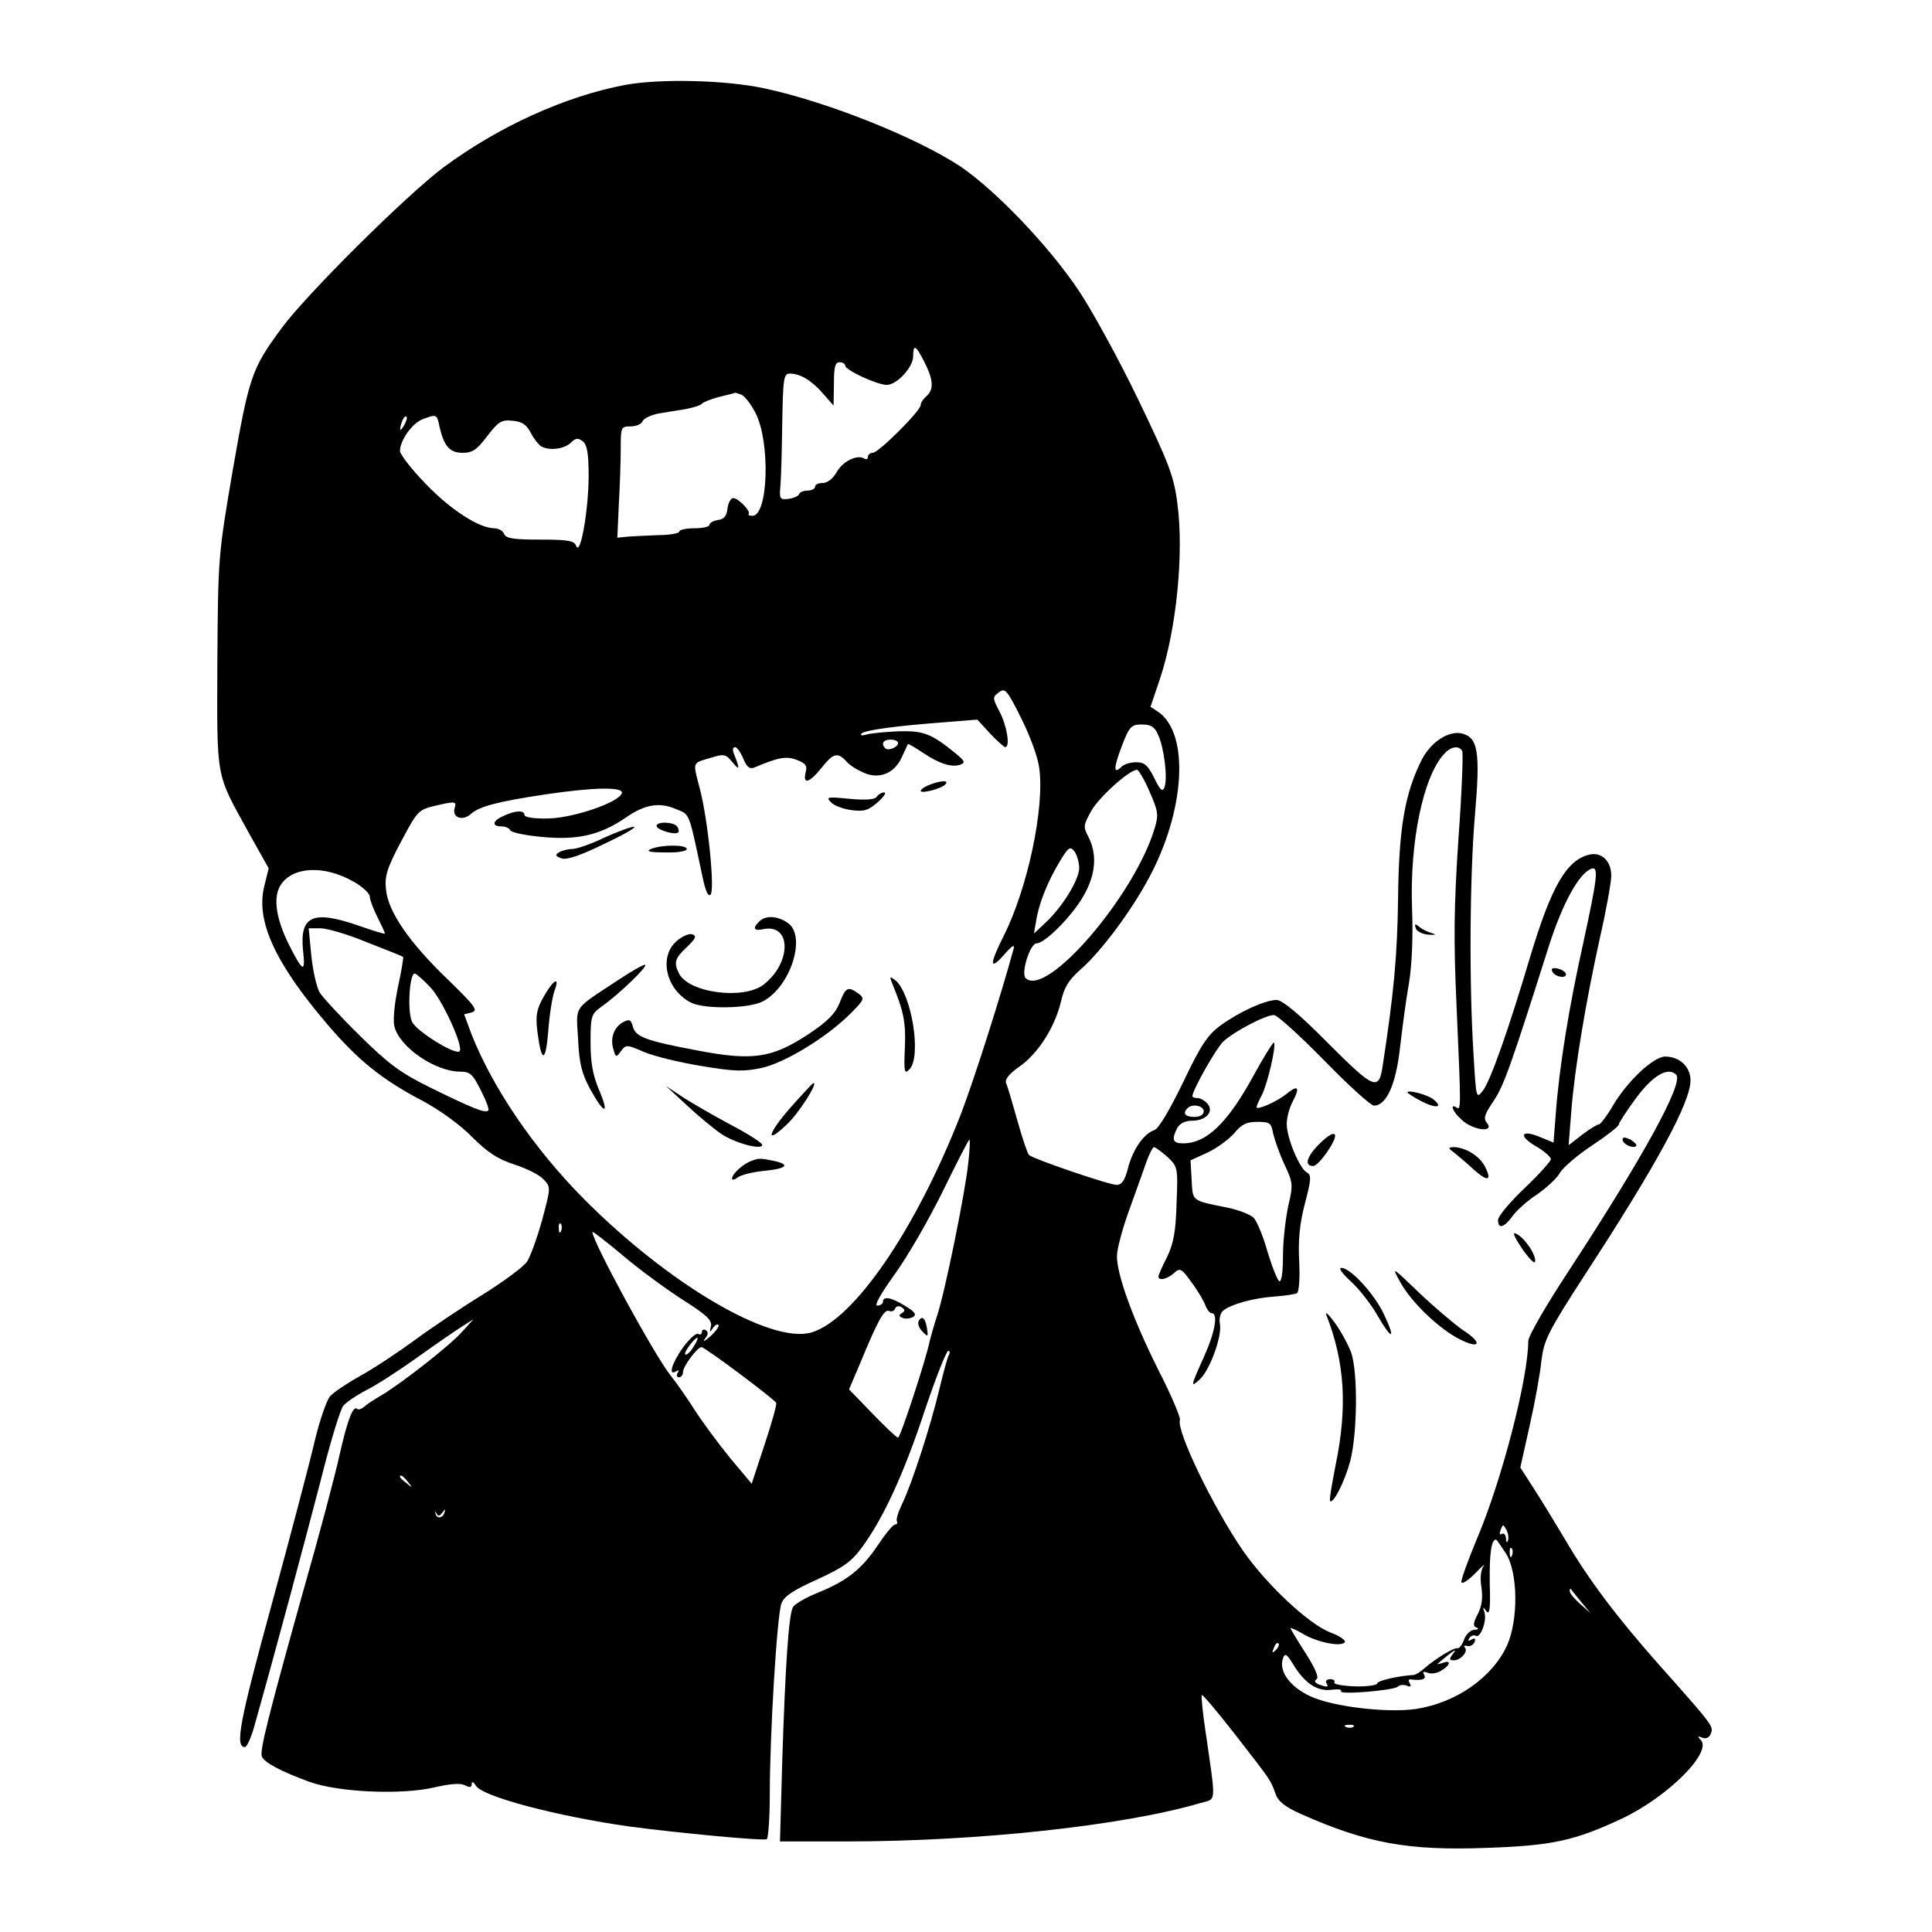 <?xml version="1.0" standalone="no"?>
<!DOCTYPE svg PUBLIC "-//W3C//DTD SVG 20010904//EN"
 "http://www.w3.org/TR/2001/REC-SVG-20010904/DTD/svg10.dtd">
<svg version="1.0" xmlns="http://www.w3.org/2000/svg"
 width="512pt" height="512pt" viewBox="0 0 512 512"
 preserveAspectRatio="xMidYMid meet">

<g transform="translate(0,512) scale(0.1,-0.1)"
fill="#000000" stroke="none">
<path d="M1657 4895 c-159 -30 -335 -110 -481 -218 -98 -73 -364 -337 -430
-427 -79 -107 -86 -128 -129 -375 -39 -228 -39 -232 -41 -510 -1 -315 -5 -291
81 -448 l55 -98 -12 -49 c-22 -91 29 -202 167 -364 82 -96 145 -147 254 -204
43 -23 99 -63 130 -95 42 -42 69 -59 112 -73 31 -10 66 -27 77 -39 20 -21 20
-21 -3 -107 -13 -47 -31 -97 -40 -111 -8 -13 -62 -53 -118 -88 -57 -35 -139
-90 -182 -122 -44 -32 -107 -74 -142 -93 -34 -19 -70 -43 -80 -54 -9 -10 -28
-64 -41 -119 -13 -56 -64 -250 -114 -433 -85 -310 -98 -378 -71 -378 5 0 16
24 24 52 58 205 137 501 177 655 25 100 52 189 60 198 8 9 34 27 59 40 25 12
87 52 136 87 50 36 104 73 120 83 l30 19 -30 -33 c-33 -37 -157 -134 -213
-168 -21 -12 -42 -26 -48 -32 -7 -5 -14 -8 -17 -5 -11 11 -26 -28 -47 -121
-12 -55 -55 -217 -96 -360 -95 -340 -116 -425 -110 -440 6 -16 52 -40 126 -67
77 -28 244 -35 330 -15 43 10 70 12 82 6 13 -7 18 -6 18 3 0 8 5 6 11 -4 16
-29 215 -81 404 -108 135 -18 359 -39 367 -34 4 3 8 56 8 117 0 160 19 477 31
508 7 19 32 35 94 63 70 32 91 47 119 85 57 77 112 197 167 364 29 86 57 157
62 157 4 0 5 -5 2 -10 -4 -6 -15 -48 -26 -93 -23 -97 -73 -251 -99 -304 -10
-21 -16 -41 -13 -45 2 -5 0 -8 -5 -8 -5 0 -25 -24 -45 -54 -43 -64 -81 -95
-160 -127 -32 -13 -62 -30 -66 -39 -11 -21 -20 -157 -28 -408 l-6 -212 176 0
c349 0 736 42 939 102 42 12 41 -6 13 188 -8 52 -12 96 -10 98 2 2 41 -44 87
-103 98 -126 95 -122 108 -158 7 -21 25 -35 67 -54 176 -78 284 -98 495 -90
172 6 231 19 355 77 122 57 242 177 210 209 -9 10 -8 11 4 6 10 -4 19 0 23 11
7 19 8 19 -139 184 -114 129 -188 228 -249 333 -27 45 -64 106 -83 135 l-34
53 25 112 c14 62 28 139 31 172 7 54 17 75 114 225 193 296 281 459 281 517 0
36 -29 63 -67 63 -31 0 -100 -65 -138 -129 -16 -28 -34 -51 -38 -51 -5 0 -24
-12 -44 -27 l-36 -28 7 89 c9 116 39 293 76 461 17 74 30 148 30 164 0 40 -26
64 -59 56 -60 -15 -100 -85 -156 -271 -57 -192 -105 -328 -125 -354 -18 -23
-18 -22 -25 96 -12 188 -10 476 4 637 14 164 8 202 -34 213 -35 9 -82 -22
-106 -67 -46 -90 -62 -183 -64 -371 -2 -151 -11 -249 -41 -444 -10 -66 -23
-60 -144 61 -76 77 -122 115 -137 115 -30 0 -100 -32 -149 -68 -34 -25 -52
-52 -99 -151 -36 -74 -65 -123 -76 -126 -28 -9 -58 -53 -70 -102 -8 -31 -16
-43 -30 -43 -20 0 -219 68 -232 79 -4 4 -18 45 -31 92 -13 46 -26 91 -30 99
-3 10 8 24 35 43 49 34 93 102 110 170 9 41 21 60 55 90 52 46 130 150 177
237 98 180 110 385 27 443 l-21 14 25 74 c44 132 64 335 46 466 -9 71 -23 107
-104 275 -51 106 -122 235 -156 286 -79 119 -222 268 -315 331 -115 76 -351
171 -520 207 -103 22 -275 26 -368 9z m793 -735 c24 -47 25 -73 5 -90 -8 -7
-15 -17 -15 -23 0 -16 -112 -127 -127 -127 -7 0 -13 -5 -13 -11 0 -5 -4 -8
-10 -4 -18 11 -56 -7 -72 -35 -10 -18 -25 -30 -38 -30 -11 0 -20 -4 -20 -10 0
-5 -9 -10 -19 -10 -11 0 -21 -4 -23 -9 -1 -5 -14 -11 -28 -13 -23 -3 -25 0
-22 32 2 19 4 95 5 168 2 120 4 132 20 132 28 0 59 -19 89 -54 l27 -31 1 58
c0 44 3 57 15 57 8 0 15 -4 15 -9 0 -12 85 -51 110 -51 27 0 70 47 70 76 0 33
7 30 30 -16z m-485 -86 c9 -4 25 -25 37 -48 40 -77 34 -273 -8 -273 -8 0 -12
2 -10 5 7 6 -27 42 -41 42 -6 0 -13 -12 -15 -27 -2 -20 -9 -29 -25 -31 -13 -2
-23 -8 -23 -13 0 -5 -18 -9 -40 -9 -22 0 -40 -4 -40 -9 0 -4 -24 -9 -52 -9
-29 -1 -66 -3 -83 -4 l-29 -3 4 90 c3 50 5 116 5 148 0 55 1 57 26 57 15 0 29
6 32 14 3 7 22 16 41 20 20 3 53 9 74 12 20 4 39 10 42 14 3 4 23 12 45 18 22
5 41 10 42 11 1 1 9 -2 18 -5z m-894 -81 c-12 -20 -14 -14 -5 12 4 9 9 14 11
11 3 -2 0 -13 -6 -23z m94 -5 c12 -51 27 -68 61 -68 26 0 38 8 65 44 30 39 38
44 67 41 25 -2 37 -10 48 -31 8 -16 21 -32 27 -36 20 -13 60 -9 79 8 14 14 20
14 33 4 11 -9 15 -33 15 -94 -1 -92 -22 -211 -33 -183 -5 14 -20 17 -96 17
-70 0 -90 3 -95 15 -3 8 -15 15 -26 15 -40 0 -116 49 -182 118 -38 39 -68 78
-68 87 0 28 33 74 60 84 37 14 38 14 45 -21z m1589 -903 c15 -105 -31 -321
-95 -447 -37 -74 -37 -92 2 -48 21 24 29 29 25 15 -31 -115 -104 -345 -139
-436 -118 -304 -283 -546 -396 -580 -108 -32 -380 128 -606 356 -132 134 -239
292 -295 433 l-20 54 20 5 c18 5 9 17 -63 87 -102 98 -158 179 -164 238 -4 36
2 56 40 128 45 84 45 84 96 96 48 11 51 10 46 -7 -8 -26 21 -36 43 -16 22 20
72 33 199 52 128 19 206 20 201 3 -8 -25 -130 -66 -195 -67 -36 -1 -63 3 -63
9 0 13 -23 13 -55 -2 -30 -13 -33 -28 -6 -28 11 0 21 -5 23 -10 2 -6 40 -14
85 -18 93 -9 154 5 221 51 50 35 89 42 133 23 38 -16 33 -2 71 -181 8 -38 15
-52 21 -46 12 12 -7 202 -29 283 -18 70 -20 65 27 79 39 12 42 11 61 -12 19
-23 19 -17 2 26 -3 8 -2 15 4 15 5 0 15 -14 22 -31 9 -22 17 -28 29 -23 64 27
85 31 113 20 23 -9 28 -15 23 -33 -8 -33 10 -28 42 12 32 40 43 43 68 15 9
-10 33 -24 52 -31 40 -13 77 5 95 49 7 15 13 28 14 30 1 2 19 -9 40 -23 43
-29 77 -40 100 -31 13 5 10 10 -13 29 -65 53 -85 61 -153 59 -36 -2 -74 -5
-85 -9 -11 -3 -16 -2 -12 3 9 9 88 20 220 30 l87 7 34 -37 c19 -20 37 -36 40
-36 14 0 4 58 -15 94 -19 36 -19 39 -2 51 16 13 22 7 59 -68 23 -45 45 -105
48 -132z m315 88 c16 -34 26 -116 17 -139 -5 -14 -11 -9 -27 24 -17 34 -26 42
-48 42 -15 0 -32 -5 -39 -12 -22 -22 -21 -3 1 55 20 52 25 57 53 57 24 0 34
-6 43 -27z m-689 -22 c0 -11 -26 -22 -34 -14 -12 12 -5 23 14 23 11 0 20 -4
20 -9z m1495 -21 c3 -5 -1 -110 -10 -233 -12 -181 -13 -266 -5 -443 12 -272
12 -277 0 -269 -19 12 -10 -12 13 -32 30 -29 90 -36 67 -8 -9 11 -6 22 18 57
27 40 46 93 147 412 36 112 80 193 113 204 19 6 15 -25 -22 -196 -38 -170 -64
-331 -73 -453 l-6 -77 -34 14 c-51 22 -61 5 -14 -23 23 -13 41 -29 41 -35 0
-5 -31 -40 -70 -77 -38 -36 -70 -74 -70 -84 0 -25 16 -21 39 11 11 15 40 41
65 57 24 17 52 42 60 57 9 15 48 48 86 73 39 26 70 50 70 55 0 4 20 35 45 69
44 60 85 85 107 63 21 -21 -87 -218 -288 -525 -57 -87 -104 -168 -104 -181 0
-99 -71 -372 -136 -524 -24 -58 -43 -110 -41 -115 2 -6 18 5 37 24 18 19 28
27 21 18 -7 -11 -9 -32 -5 -56 4 -28 1 -50 -10 -71 -12 -23 -13 -32 -3 -35 7
-3 4 -6 -6 -6 -10 -1 -22 -12 -27 -26 -5 -14 -13 -24 -17 -23 -9 3 -58 -27
-88 -53 -11 -10 -24 -18 -30 -18 -38 -2 -95 -15 -95 -22 0 -5 -27 -9 -60 -8
-32 1 -57 6 -54 10 3 5 -2 9 -11 9 -9 0 -13 -5 -10 -10 7 -12 3 -12 -20 -4
-11 5 -13 9 -6 14 7 4 -3 28 -29 69 -22 34 -40 64 -40 66 0 2 15 -4 33 -15 39
-23 102 -35 111 -22 3 5 -14 17 -39 26 -58 23 -169 127 -232 218 -78 114 -176
316 -166 345 2 6 -23 66 -57 132 -67 134 -110 252 -110 302 0 18 14 71 31 118
17 48 38 105 46 129 8 23 18 42 21 42 4 0 20 -12 36 -26 27 -26 28 -28 24
-123 -2 -75 -8 -106 -25 -142 -13 -25 -23 -48 -23 -52 0 -12 23 -7 41 9 16 15
20 13 48 -26 17 -23 33 -51 36 -61 4 -10 11 -19 16 -19 18 0 9 -51 -21 -117
-35 -78 -36 -82 -10 -58 26 24 59 114 53 146 -3 14 1 30 9 36 21 17 80 33 135
37 28 2 55 6 60 9 6 4 8 41 6 84 -3 56 1 99 15 153 17 65 18 76 5 83 -20 12
-53 92 -53 128 0 17 7 44 16 60 20 39 14 45 -18 19 -27 -21 -78 -43 -78 -34 0
3 6 17 14 32 15 29 39 132 32 139 -2 2 -25 -35 -51 -82 -71 -131 -127 -185
-190 -185 -27 0 -31 10 -15 41 7 12 21 19 39 19 37 0 59 24 41 45 -7 8 -19 15
-26 15 -8 0 -14 2 -14 5 0 16 63 127 82 145 28 26 111 70 134 70 9 0 68 -54
133 -120 64 -66 124 -120 132 -120 33 0 58 55 69 152 6 51 16 129 24 173 8 50
11 124 8 200 -6 173 29 346 85 407 18 20 39 23 48 8z m-829 -107 c23 -52 25
-62 14 -98 -54 -180 -288 -451 -342 -397 -13 13 12 92 29 92 22 0 93 71 124
125 33 57 37 110 14 156 -15 28 -14 32 7 70 20 36 100 108 121 109 4 0 20 -26
33 -57z m-186 -203 c0 -31 -44 -103 -89 -145 l-31 -29 6 34 c7 46 31 105 63
158 23 38 27 40 39 25 6 -9 12 -29 12 -43z m-1922 -37 c23 -13 42 -31 42 -39
0 -8 9 -32 20 -54 11 -22 20 -41 20 -44 0 -2 -30 7 -67 20 -123 43 -159 28
-150 -64 7 -62 0 -59 -37 14 -35 70 -43 127 -22 159 32 49 116 53 194 8z m34
-160 c51 -20 95 -37 96 -39 2 -1 -4 -36 -13 -78 -9 -42 -14 -88 -10 -105 12
-55 108 -121 175 -121 26 0 33 -7 54 -49 14 -27 23 -51 20 -54 -8 -8 -42 6
-154 61 -79 39 -110 62 -186 137 -50 49 -98 101 -107 115 -8 14 -18 58 -22 98
l-7 72 31 0 c17 0 73 -16 123 -37z m169 -120 c32 -34 88 -157 77 -169 -11 -11
-114 53 -126 78 -13 27 -7 128 7 128 4 0 23 -17 42 -37z m2049 -328 c0 -9 -9
-15 -25 -15 -24 0 -32 10 -18 23 12 13 43 7 43 -8z m184 -59 c4 -17 17 -54 30
-82 23 -49 23 -54 10 -110 -7 -33 -14 -92 -14 -132 0 -45 -4 -71 -10 -67 -5 3
-19 38 -31 78 -11 40 -28 80 -36 89 -8 9 -41 22 -72 28 -94 19 -90 16 -93 73
l-3 52 46 21 c25 12 56 35 70 51 19 23 32 30 61 30 33 0 37 -3 42 -31z m-808
-78 c-8 -79 -63 -348 -83 -406 -8 -24 -16 -54 -19 -65 -9 -47 -78 -257 -84
-257 -4 0 -34 29 -68 64 l-62 64 29 68 c47 114 64 145 77 140 7 -3 14 0 16 6
3 7 10 8 17 4 10 -7 10 -10 1 -16 -9 -5 -8 -9 3 -13 7 -3 20 -1 27 3 10 6 4
14 -21 29 -37 23 -59 27 -59 11 0 -5 -7 -10 -15 -10 -9 0 9 31 46 83 33 45 90
144 127 219 37 76 69 138 71 138 2 0 1 -28 -3 -62z m-1079 -180 c-3 -8 -6 -5
-6 6 -1 11 2 17 5 13 3 -3 4 -12 1 -19z m320 -181 c66 -42 81 -56 77 -72 -4
-16 -3 -17 5 -5 5 8 12 12 15 9 3 -3 -6 -16 -21 -30 -15 -13 -22 -17 -15 -7 9
11 10 18 2 23 -5 3 -10 1 -10 -5 0 -6 -4 -8 -10 -5 -5 3 -23 -13 -40 -36 -30
-42 -40 -77 -18 -63 7 4 8 3 4 -4 -4 -7 -2 -12 3 -12 6 0 11 6 11 14 0 15 38
66 49 66 9 0 195 -139 198 -148 2 -4 -12 -54 -31 -111 l-34 -103 -57 68 c-31
38 -74 96 -95 129 -21 33 -50 74 -63 90 -43 54 -207 355 -207 380 0 3 35 -24
78 -60 42 -36 114 -89 159 -118z m31 -126 c-7 -12 -16 -21 -21 -21 -4 0 0 11
10 24 22 29 30 27 11 -3z m-757 -358 c13 -16 12 -17 -3 -4 -10 7 -18 15 -18
17 0 8 8 3 21 -13z m91 -82 c8 11 9 11 6 1 -4 -16 -22 -18 -24 -2 -2 7 -1 6 3
-1 4 -8 8 -7 15 2z m2824 -74 c-2 -7 -5 -4 -5 6 -1 10 -5 15 -11 12 -6 -4 -7
1 -3 11 6 15 7 15 15 0 5 -9 7 -22 4 -29z m-5 -34 c32 -51 33 -176 3 -243 -39
-86 -136 -153 -242 -169 -76 -11 -219 6 -278 33 -55 25 -86 67 -74 101 5 15
10 13 29 -19 30 -48 63 -69 100 -64 17 2 28 1 25 -4 -7 -10 138 2 150 12 5 5
15 6 24 3 10 -5 13 -2 8 6 -5 8 -3 12 5 10 28 -3 40 1 33 13 -5 8 -2 9 10 5 9
-4 26 -1 36 6 25 15 26 29 3 20 -10 -3 -16 -4 -13 -2 41 35 54 43 41 27 -11
-15 -11 -18 2 -18 18 0 39 24 29 34 -4 4 -1 6 7 4 7 -2 16 3 19 11 3 9 0 11
-8 6 -9 -5 -11 -4 -6 4 4 6 12 9 17 6 12 -8 30 40 23 62 -5 15 -4 16 5 3 9
-11 11 7 9 75 -1 79 4 115 17 115 1 0 13 -17 26 -37z m16 -5 c-3 -8 -6 -5 -6
6 -1 11 2 17 5 13 3 -3 4 -12 1 -19z m183 -123 l25 -30 -27 24 c-16 14 -28 29
-28 34 0 6 1 8 3 6 1 -2 13 -17 27 -34z m-809 -128 c-10 -9 -11 -8 -5 6 3 10
9 15 12 12 3 -3 0 -11 -7 -18z m206 -203 c-3 -3 -12 -4 -19 -1 -8 3 -5 6 6 6
11 1 17 -2 13 -5z"/>
<path d="M2463 3040 c-13 -5 -23 -12 -23 -16 0 -8 53 5 65 17 12 12 -12 11
-42 -1z"/>
<path d="M2324 3009 c-5 -8 -28 -10 -72 -6 -60 6 -64 5 -50 -9 8 -9 33 -18 55
-21 33 -4 44 -1 69 21 16 14 24 26 17 26 -6 0 -15 -5 -19 -11z"/>
<path d="M1740 2931 c0 -10 50 -25 57 -17 3 2 2 9 -2 15 -8 13 -55 15 -55 2z"/>
<path d="M1601 2900 c-35 -17 -73 -30 -85 -30 -11 0 -27 -4 -35 -9 -11 -7 -9
-10 8 -16 14 -4 50 8 113 39 51 24 86 44 78 45 -8 0 -44 -13 -79 -29z"/>
<path d="M1725 2870 c-14 -6 -4 -9 38 -9 32 -1 57 3 57 9 0 12 -67 12 -95 0z"/>
<path d="M2012 2678 c-19 -19 -14 -26 13 -20 73 13 72 -90 -1 -147 -52 -41
-196 -23 -224 28 -15 30 -12 41 20 71 23 22 27 29 15 34 -8 3 -27 -5 -42 -18
-48 -42 -28 -129 38 -163 35 -18 154 -16 190 3 74 38 117 173 67 208 -27 19
-59 21 -76 4z"/>
<path d="M1640 2524 c-124 -82 -113 -66 -108 -158 3 -65 10 -92 33 -134 37
-67 51 -67 22 1 -16 38 -22 71 -22 125 0 70 2 75 30 95 44 31 121 105 115 110
-3 2 -34 -15 -70 -39z"/>
<path d="M2364 2515 c31 -75 37 -105 34 -172 -3 -64 -1 -71 12 -57 33 33 6
200 -37 236 -15 11 -16 11 -9 -7z"/>
<path d="M1441 2479 c-19 -34 -22 -49 -17 -92 11 -85 22 -85 29 1 3 43 11 90
16 105 16 41 -2 32 -28 -14z"/>
<path d="M2225 2462 c-12 -29 -32 -49 -83 -83 -96 -63 -147 -71 -293 -43 -138
26 -165 36 -172 64 -5 18 -9 20 -26 11 -24 -13 -35 -43 -25 -73 6 -21 7 -21
20 -3 13 17 15 17 61 -3 26 -11 95 -28 152 -37 88 -15 113 -15 160 -5 62 14
172 81 235 144 37 37 38 40 21 53 -28 20 -34 17 -50 -25z"/>
<path d="M2095 2185 c-62 -71 -68 -101 -9 -44 31 29 82 109 70 109 -2 0 -29
-29 -61 -65z"/>
<path d="M1820 2191 c30 -28 71 -62 90 -75 36 -25 110 -45 110 -30 0 5 -37 29
-83 53 -45 24 -102 57 -127 73 l-45 30 55 -51z"/>
<path d="M1990 2043 c-21 -8 -50 -34 -50 -46 0 -5 6 -4 14 2 8 7 40 15 70 18
62 6 72 17 25 27 -35 7 -38 7 -59 -1z"/>
<path d="M3752 2660 c2 -8 18 -16 34 -17 18 -1 22 0 9 4 -11 3 -26 10 -34 17
-11 9 -13 8 -9 -4z"/>
<path d="M4113 2547 c5 -15 37 -22 37 -9 0 5 -9 12 -21 15 -13 3 -19 1 -16 -6z"/>
<path d="M3730 2225 c0 -2 18 -14 40 -25 38 -19 55 -14 28 7 -15 12 -68 26
-68 18z"/>
<path d="M3496 2088 c-34 -34 -40 -58 -16 -58 15 0 62 68 58 82 -3 8 -18 0
-42 -24z"/>
<path d="M4300 2100 c0 -12 28 -25 36 -17 3 3 -4 10 -15 17 -15 7 -21 7 -21 0z"/>
<path d="M3854 2065 c10 -8 33 -27 51 -44 38 -34 50 -31 30 8 -14 28 -53 51
-83 51 -15 -1 -15 -2 2 -15z"/>
<path d="M4033 1812 c18 -26 33 -42 35 -36 4 17 -26 62 -49 74 -12 7 -8 -5 14
-38z"/>
<path d="M3580 1724 c22 -20 54 -61 71 -91 38 -66 49 -64 17 3 -24 53 -89 124
-113 124 -9 0 2 -15 25 -36z"/>
<path d="M3711 1722 c29 -53 102 -123 157 -151 55 -28 62 -10 9 24 -23 16 -75
60 -116 99 -73 70 -74 71 -50 28z"/>
<path d="M3515 1635 c49 -125 56 -244 25 -395 -10 -52 -18 -96 -15 -98 8 -8
38 50 53 105 19 72 21 233 3 288 -8 21 -27 57 -44 80 -16 22 -26 31 -22 20z"/>
<path d="M2435 1620 c-4 -7 0 -19 9 -28 15 -16 16 -15 13 5 -4 29 -13 38 -22
23z"/>
</g>
</svg>
